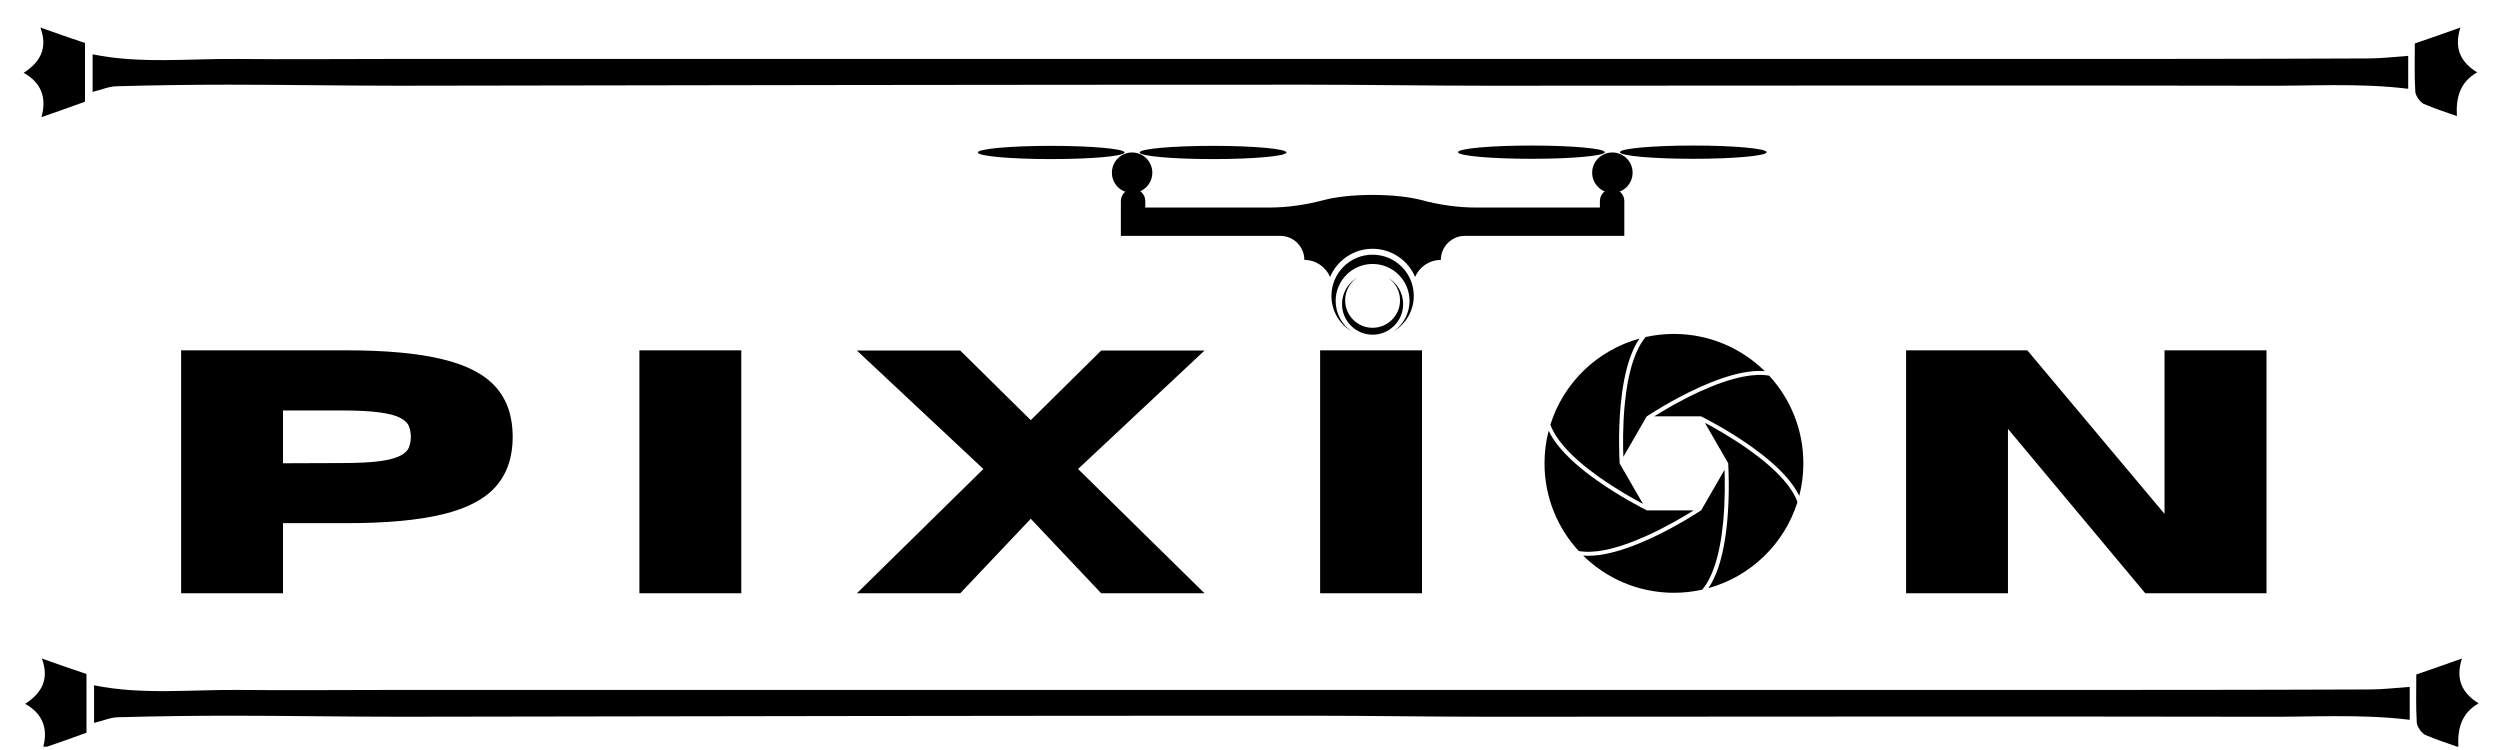 <svg xmlns="http://www.w3.org/2000/svg" xmlns:xlink="http://www.w3.org/1999/xlink" width="500" zoomAndPan="magnify" viewBox="0 0 375 112.5" height="150" preserveAspectRatio="xMidYMid meet" version="1.0"><defs><g/><clipPath id="ede27d08a6"><path d="M 218 21.832 L 241 21.832 L 241 24 L 218 24 Z M 218 21.832 " clip-rule="nonzero"/></clipPath><clipPath id="507faf2408"><path d="M 242 21.832 L 265 21.832 L 265 24 L 242 24 Z M 242 21.832 " clip-rule="nonzero"/></clipPath><clipPath id="092a16e3fc"><path d="M 170 21.832 L 193 21.832 L 193 24 L 170 24 Z M 170 21.832 " clip-rule="nonzero"/></clipPath><clipPath id="f56dacba90"><path d="M 146.477 21.832 L 169 21.832 L 169 24 L 146.477 24 Z M 146.477 21.832 " clip-rule="nonzero"/></clipPath><clipPath id="a207dd2bdd"><path d="M 201 41 L 211 41 L 211 50.203 L 201 50.203 Z M 201 41 " clip-rule="nonzero"/></clipPath><clipPath id="98ab53d91d"><path d="M 237 70 L 259 70 L 259 88.918 L 237 88.918 Z M 237 70 " clip-rule="nonzero"/></clipPath><clipPath id="fa672de003"><path d="M 243 50.09 L 265 50.09 L 265 69 L 243 69 Z M 243 50.09 " clip-rule="nonzero"/></clipPath><clipPath id="7e1bf438b0"><path d="M 248 56 L 270.504 56 L 270.504 75 L 248 75 Z M 248 56 " clip-rule="nonzero"/></clipPath><clipPath id="7ee65464fd"><path d="M 255 63 L 270 63 L 270 88.918 L 255 88.918 Z M 255 63 " clip-rule="nonzero"/></clipPath><clipPath id="0caab12dfb"><path d="M 231.68 64 L 255 64 L 255 83 L 231.68 83 Z M 231.68 64 " clip-rule="nonzero"/></clipPath><clipPath id="b226696649"><path d="M 232 50.09 L 247 50.09 L 247 76 L 232 76 Z M 232 50.09 " clip-rule="nonzero"/></clipPath><clipPath id="d8703942f0"><path d="M 3 4.129 L 13 4.129 L 13 17.57 L 3 17.57 Z M 3 4.129 " clip-rule="nonzero"/></clipPath><clipPath id="eac8f14765"><path d="M 362 4.129 L 372 4.129 L 372 17.57 L 362 17.57 Z M 362 4.129 " clip-rule="nonzero"/></clipPath><clipPath id="86eb31e276"><path d="M 3 98.781 L 13 98.781 L 13 112.004 L 3 112.004 Z M 3 98.781 " clip-rule="nonzero"/></clipPath><clipPath id="f3505b9e45"><path d="M 362 98.781 L 372 98.781 L 372 112.004 L 362 112.004 Z M 362 98.781 " clip-rule="nonzero"/></clipPath></defs><g clip-path="url(#ede27d08a6)"><path fill="#000000" d="M 229.719 23.82 C 235.797 23.82 240.723 23.375 240.723 22.828 C 240.723 22.277 235.797 21.832 229.719 21.832 C 223.641 21.832 218.711 22.277 218.711 22.828 C 218.711 23.375 223.641 23.82 229.719 23.82 " fill-opacity="1" fill-rule="nonzero"/></g><g clip-path="url(#507faf2408)"><path fill="#000000" d="M 253.996 21.832 C 247.918 21.832 242.988 22.277 242.988 22.828 C 242.988 23.375 247.918 23.82 253.996 23.82 C 260.074 23.82 265 23.375 265 22.828 C 265 22.277 260.074 21.832 253.996 21.832 " fill-opacity="1" fill-rule="nonzero"/></g><path fill="#000000" d="M 241.816 28.328 C 240.805 28.328 239.984 29.148 239.984 30.16 L 239.984 31.133 L 221.484 31.133 C 218.68 31.133 215.895 30.73 213.188 30.004 C 211.434 29.535 208.812 29.238 205.887 29.238 C 202.965 29.238 200.344 29.535 198.59 30.004 C 195.883 30.73 193.098 31.133 190.293 31.133 L 171.793 31.133 L 171.793 30.16 C 171.793 29.148 170.973 28.328 169.961 28.328 C 168.949 28.328 168.129 29.148 168.129 30.16 L 168.129 35.379 L 192.043 35.379 C 194.035 35.379 195.652 36.996 195.652 38.988 C 197.383 38.988 198.871 40.039 199.512 41.543 C 200.566 39.059 203.027 37.316 205.887 37.316 C 208.75 37.316 211.211 39.059 212.27 41.539 C 212.906 40.039 214.395 38.988 216.125 38.988 C 216.125 36.996 217.742 35.379 219.734 35.379 L 243.648 35.379 L 243.648 30.16 C 243.648 29.148 242.828 28.328 241.816 28.328 " fill-opacity="1" fill-rule="nonzero"/><g clip-path="url(#092a16e3fc)"><path fill="#000000" d="M 181.953 23.863 C 188.035 23.863 192.961 23.418 192.961 22.871 C 192.961 22.32 188.035 21.879 181.953 21.879 C 175.875 21.879 170.949 22.32 170.949 22.871 C 170.949 23.418 175.875 23.863 181.953 23.863 " fill-opacity="1" fill-rule="nonzero"/></g><g clip-path="url(#f56dacba90)"><path fill="#000000" d="M 168.684 22.871 C 168.684 22.32 163.758 21.879 157.676 21.879 C 151.598 21.879 146.672 22.32 146.672 22.871 C 146.672 23.418 151.598 23.863 157.676 23.863 C 163.758 23.863 168.684 23.418 168.684 22.871 " fill-opacity="1" fill-rule="nonzero"/></g><path fill="#000000" d="M 205.887 38.203 C 202.477 38.203 199.715 40.969 199.715 44.387 C 199.715 46.641 200.922 48.617 202.727 49.695 C 201.289 48.691 200.348 47.027 200.348 45.141 C 200.348 42.078 202.828 39.594 205.887 39.594 C 208.949 39.594 211.43 42.078 211.43 45.141 C 211.43 47.027 210.488 48.691 209.051 49.695 C 210.855 48.617 212.066 46.641 212.066 44.387 C 212.066 40.969 209.301 38.203 205.887 38.203 " fill-opacity="1" fill-rule="nonzero"/><g clip-path="url(#a207dd2bdd)"><path fill="#000000" d="M 205.887 50.203 C 203.355 50.203 201.305 48.148 201.305 45.613 C 201.305 43.938 202.199 42.473 203.539 41.672 C 202.473 42.414 201.773 43.648 201.773 45.051 C 201.773 47.324 203.617 49.168 205.887 49.168 C 208.16 49.168 210.004 47.324 210.004 45.051 C 210.004 43.648 209.305 42.414 208.238 41.672 C 209.574 42.473 210.473 43.938 210.473 45.613 C 210.473 48.148 208.422 50.203 205.887 50.203 " fill-opacity="1" fill-rule="nonzero"/></g><path fill="#000000" d="M 172.848 25.906 C 172.848 27.582 171.492 28.941 169.816 28.941 C 168.141 28.941 166.785 27.582 166.785 25.906 C 166.785 24.23 168.141 22.871 169.816 22.871 C 171.492 22.871 172.848 24.23 172.848 25.906 " fill-opacity="1" fill-rule="nonzero"/><path fill="#000000" d="M 244.891 25.906 C 244.891 27.582 243.531 28.941 241.855 28.941 C 240.184 28.941 238.824 27.582 238.824 25.906 C 238.824 24.23 240.184 22.871 241.855 22.871 C 243.531 22.871 244.891 24.23 244.891 25.906 " fill-opacity="1" fill-rule="nonzero"/><g fill="#000000" fill-opacity="1"><g transform="translate(23.108, 88.989)"><g><path d="M 19.344 0 L 4.062 0 L 4.062 -36.438 L 28.922 -36.438 C 34.859 -36.438 39.648 -35.988 43.297 -35.094 C 46.953 -34.207 49.613 -32.812 51.281 -30.906 C 52.957 -29.008 53.797 -26.531 53.797 -23.469 C 53.797 -20.414 52.957 -17.938 51.281 -16.031 C 49.613 -14.125 46.953 -12.727 43.297 -11.844 C 39.648 -10.957 34.859 -10.516 28.922 -10.516 L 19.344 -10.516 Z M 19.344 -19.5 L 28.078 -19.531 C 30.516 -19.531 32.438 -19.625 33.844 -19.812 C 35.25 -20.008 36.285 -20.285 36.953 -20.641 C 37.617 -20.992 38.047 -21.41 38.234 -21.891 C 38.422 -22.379 38.516 -22.906 38.516 -23.469 C 38.516 -24.039 38.422 -24.566 38.234 -25.047 C 38.047 -25.523 37.617 -25.941 36.953 -26.297 C 36.285 -26.66 35.25 -26.938 33.844 -27.125 C 32.438 -27.32 30.516 -27.422 28.078 -27.422 L 19.344 -27.422 Z M 19.344 -19.5 "/></g></g></g><g fill="#000000" fill-opacity="1"><g transform="translate(78.949, 88.989)"><g/></g></g><g fill="#000000" fill-opacity="1"><g transform="translate(91.849, 88.989)"><g><path d="M 19.344 0 L 4.062 0 L 4.062 -36.438 L 19.344 -36.438 Z M 19.344 0 "/></g></g></g><g fill="#000000" fill-opacity="1"><g transform="translate(115.261, 88.989)"><g/></g></g><g fill="#000000" fill-opacity="1"><g transform="translate(128.161, 88.989)"><g><path d="M 52.516 0 L 37.016 0 L 26.453 -11.172 L 15.875 0 L 0.375 0 L 19.344 -18.641 L 0.375 -36.406 L 15.875 -36.406 L 26.453 -25.969 L 37.016 -36.406 L 52.516 -36.406 L 33.547 -18.641 Z M 52.516 0 "/></g></g></g><g fill="#000000" fill-opacity="1"><g transform="translate(181.056, 88.989)"><g/></g></g><g fill="#000000" fill-opacity="1"><g transform="translate(193.956, 88.989)"><g><path d="M 19.344 0 L 4.062 0 L 4.062 -36.438 L 19.344 -36.438 Z M 19.344 0 "/></g></g></g><g fill="#000000" fill-opacity="1"><g transform="translate(217.359, 88.989)"><g/></g></g><g fill="#000000" fill-opacity="1"><g transform="translate(230.259, 88.989)"><g/></g></g><g fill="#000000" fill-opacity="1"><g transform="translate(243.159, 88.989)"><g/></g></g><g fill="#000000" fill-opacity="1"><g transform="translate(256.058, 88.989)"><g/></g></g><g fill="#000000" fill-opacity="1"><g transform="translate(268.958, 88.989)"><g/></g></g><g fill="#000000" fill-opacity="1"><g transform="translate(281.851, 88.989)"><g><path d="M 58.125 0 L 39.938 0 L 19.344 -24.656 L 19.344 0 L 4.062 0 L 4.062 -36.438 L 22.25 -36.438 L 42.828 -11.906 L 42.828 -36.438 L 58.125 -36.438 Z M 58.125 0 "/></g></g></g><g clip-path="url(#98ab53d91d)"><path fill="#000000" d="M 258.48 78.254 C 258.785 75.02 258.734 71.98 258.68 70.48 L 255.188 76.523 L 255.195 76.531 C 255.191 76.531 255.188 76.535 255.18 76.539 L 255.168 76.562 L 255.148 76.562 C 254.719 76.848 251.395 79.02 247.461 80.82 C 244.988 81.949 242.758 82.715 240.832 83.094 C 239.586 83.336 238.465 83.418 237.473 83.34 C 240.977 86.789 245.785 88.918 251.09 88.918 C 252.547 88.918 253.969 88.754 255.332 88.449 C 256.051 87.602 256.664 86.445 257.16 84.992 C 257.781 83.18 258.227 80.914 258.48 78.254 Z M 258.48 78.254 " fill-opacity="1" fill-rule="nonzero"/></g><g clip-path="url(#fa672de003)"><path fill="#000000" d="M 247.016 62.441 L 247.035 62.441 C 247.465 62.16 250.785 59.984 254.719 58.188 C 257.191 57.055 259.426 56.289 261.352 55.914 C 262.594 55.668 263.715 55.586 264.707 55.664 C 261.203 52.219 256.395 50.09 251.09 50.09 C 249.633 50.09 248.215 50.25 246.848 50.555 C 246.129 51.402 245.52 52.559 245.02 54.012 C 244.398 55.824 243.957 58.09 243.703 60.75 C 243.395 63.984 243.445 67.027 243.504 68.527 L 246.992 62.48 L 246.988 62.473 C 246.988 62.473 246.992 62.469 247.004 62.465 Z M 247.016 62.441 " fill-opacity="1" fill-rule="nonzero"/></g><g clip-path="url(#7e1bf438b0)"><path fill="#000000" d="M 261.469 56.5 C 259.59 56.867 257.406 57.617 254.977 58.727 C 252.023 60.078 249.414 61.645 248.145 62.445 L 255.121 62.445 L 255.125 62.434 C 255.129 62.438 255.133 62.438 255.145 62.445 L 255.168 62.445 L 255.176 62.461 C 255.637 62.691 259.184 64.48 262.707 66.988 C 264.922 68.566 266.699 70.113 267.992 71.594 C 268.824 72.551 269.457 73.484 269.887 74.383 C 270.289 72.824 270.504 71.188 270.504 69.504 C 270.504 64.43 268.559 59.812 265.375 56.352 C 264.281 56.156 262.977 56.207 261.469 56.5 Z M 261.469 56.5 " fill-opacity="1" fill-rule="nonzero"/></g><g clip-path="url(#7ee65464fd)"><path fill="#000000" d="M 267.539 71.988 C 266.281 70.547 264.539 69.031 262.363 67.48 C 259.715 65.598 257.059 64.121 255.73 63.418 L 259.219 69.465 L 259.227 69.465 C 259.227 69.465 259.23 69.473 259.23 69.48 L 259.242 69.504 L 259.23 69.52 C 259.262 70.035 259.484 73.996 259.074 78.305 C 258.816 81.012 258.363 83.324 257.73 85.184 C 257.316 86.387 256.828 87.398 256.262 88.219 C 262.613 86.469 267.664 81.57 269.621 75.305 C 269.246 74.258 268.551 73.148 267.539 71.988 Z M 267.539 71.988 " fill-opacity="1" fill-rule="nonzero"/></g><g clip-path="url(#0caab12dfb)"><path fill="#000000" d="M 240.711 82.504 C 242.59 82.137 244.773 81.387 247.203 80.277 C 250.16 78.926 252.77 77.359 254.039 76.562 L 247.059 76.562 L 247.055 76.57 C 247.055 76.57 247.047 76.566 247.039 76.562 L 247.016 76.562 L 247.004 76.543 C 246.543 76.312 243 74.523 239.477 72.016 C 237.258 70.441 235.48 68.891 234.191 67.41 C 233.355 66.453 232.723 65.52 232.297 64.621 C 231.891 66.18 231.676 67.816 231.676 69.5 C 231.676 74.574 233.621 79.191 236.809 82.652 C 237.898 82.848 239.207 82.801 240.711 82.504 Z M 240.711 82.504 " fill-opacity="1" fill-rule="nonzero"/></g><g clip-path="url(#b226696649)"><path fill="#000000" d="M 234.641 67.016 C 235.898 68.457 237.641 69.977 239.816 71.523 C 242.465 73.41 245.125 74.883 246.449 75.586 L 242.961 69.543 L 242.953 69.543 C 242.953 69.539 242.953 69.535 242.949 69.523 L 242.938 69.504 L 242.949 69.488 C 242.918 68.973 242.695 65.008 243.105 60.703 C 243.363 57.996 243.816 55.68 244.453 53.824 C 244.863 52.621 245.355 51.605 245.922 50.785 C 239.566 52.535 234.52 57.438 232.559 63.699 C 232.934 64.746 233.629 65.855 234.641 67.016 Z M 234.641 67.016 " fill-opacity="1" fill-rule="nonzero"/></g><g fill="#000000" fill-opacity="1"><g transform="translate(187.5, 62.061)"><g/></g></g><path fill="#000000" d="M 13.891 13.785 C 13.891 11.855 13.891 10 13.891 8.148 C 21.113 9.613 28.414 8.766 35.711 8.844 C 43.086 8.918 50.465 8.844 57.914 8.844 C 100.648 8.844 143.305 8.844 186.039 8.844 C 224.59 8.844 263.145 8.844 301.695 8.844 C 319.562 8.844 337.355 8.844 355.227 8.766 C 357.203 8.766 359.102 8.531 361.23 8.379 C 361.23 9.922 361.23 11.777 361.23 13.32 C 353.781 12.395 346.254 12.938 338.801 12.859 C 300.25 12.781 261.773 12.859 223.223 12.859 C 214.098 12.859 205.051 12.703 195.926 12.703 C 150.531 12.703 105.211 12.781 59.816 12.859 C 51.301 12.859 42.785 12.703 34.266 12.703 C 28.715 12.703 23.09 12.781 17.539 12.938 C 16.398 12.938 15.18 13.477 13.891 13.785 Z M 13.891 13.785 " fill-opacity="1" fill-rule="nonzero"/><g clip-path="url(#d8703942f0)"><path fill="#000000" d="M 3.547 10.926 C 6.059 9.305 7.199 7.219 6.059 4.129 C 8.414 4.98 10.469 5.676 12.75 6.449 C 12.75 9.305 12.75 12.316 12.75 15.254 C 10.621 16.027 8.488 16.797 6.211 17.57 C 7.047 14.711 6.211 12.395 3.547 10.926 Z M 3.547 10.926 " fill-opacity="1" fill-rule="nonzero"/></g><g clip-path="url(#eac8f14765)"><path fill="#000000" d="M 369.062 4.129 C 368.074 7.219 369.062 9.305 371.574 10.852 C 368.988 12.316 368.379 14.637 368.531 17.414 C 366.785 16.797 365.109 16.258 363.512 15.562 C 362.98 15.254 362.371 14.402 362.297 13.785 C 362.145 11.391 362.223 8.996 362.223 6.523 C 364.504 5.754 366.633 4.98 369.062 4.129 Z M 369.062 4.129 " fill-opacity="1" fill-rule="nonzero"/></g><path fill="#000000" d="M 14.113 108.438 C 14.113 106.508 14.113 104.652 14.113 102.797 C 21.336 104.266 28.637 103.418 35.938 103.492 C 43.312 103.57 50.688 103.492 58.141 103.492 C 100.871 103.492 143.531 103.492 186.266 103.492 C 224.816 103.492 263.367 103.492 301.918 103.492 C 319.789 103.492 337.582 103.492 355.449 103.418 C 357.426 103.418 359.328 103.184 361.457 103.031 C 361.457 104.574 361.457 106.43 361.457 107.973 C 354.004 107.047 346.477 107.586 339.023 107.512 C 300.473 107.434 262 107.512 223.445 107.512 C 214.32 107.512 205.273 107.355 196.148 107.355 C 150.754 107.355 105.434 107.434 60.039 107.512 C 51.523 107.512 43.008 107.355 34.492 107.355 C 28.941 107.355 23.312 107.434 17.762 107.586 C 16.621 107.586 15.406 108.129 14.113 108.438 Z M 14.113 108.438 " fill-opacity="1" fill-rule="nonzero"/><g clip-path="url(#86eb31e276)"><path fill="#000000" d="M 3.773 105.578 C 6.281 103.957 7.422 101.871 6.281 98.781 C 8.637 99.633 10.691 100.328 12.973 101.098 C 12.973 103.957 12.973 106.969 12.973 109.906 C 10.844 110.676 8.715 111.449 6.434 112.223 C 7.27 109.363 6.434 107.047 3.773 105.578 Z M 3.773 105.578 " fill-opacity="1" fill-rule="nonzero"/></g><g clip-path="url(#f3505b9e45)"><path fill="#000000" d="M 369.289 98.781 C 368.301 101.871 369.289 103.957 371.797 105.5 C 369.211 106.969 368.605 109.285 368.758 112.066 C 367.008 111.449 365.336 110.91 363.738 110.215 C 363.207 109.906 362.598 109.055 362.52 108.438 C 362.367 106.043 362.445 103.648 362.445 101.176 C 364.727 100.402 366.855 99.633 369.289 98.781 Z M 369.289 98.781 " fill-opacity="1" fill-rule="nonzero"/></g></svg>